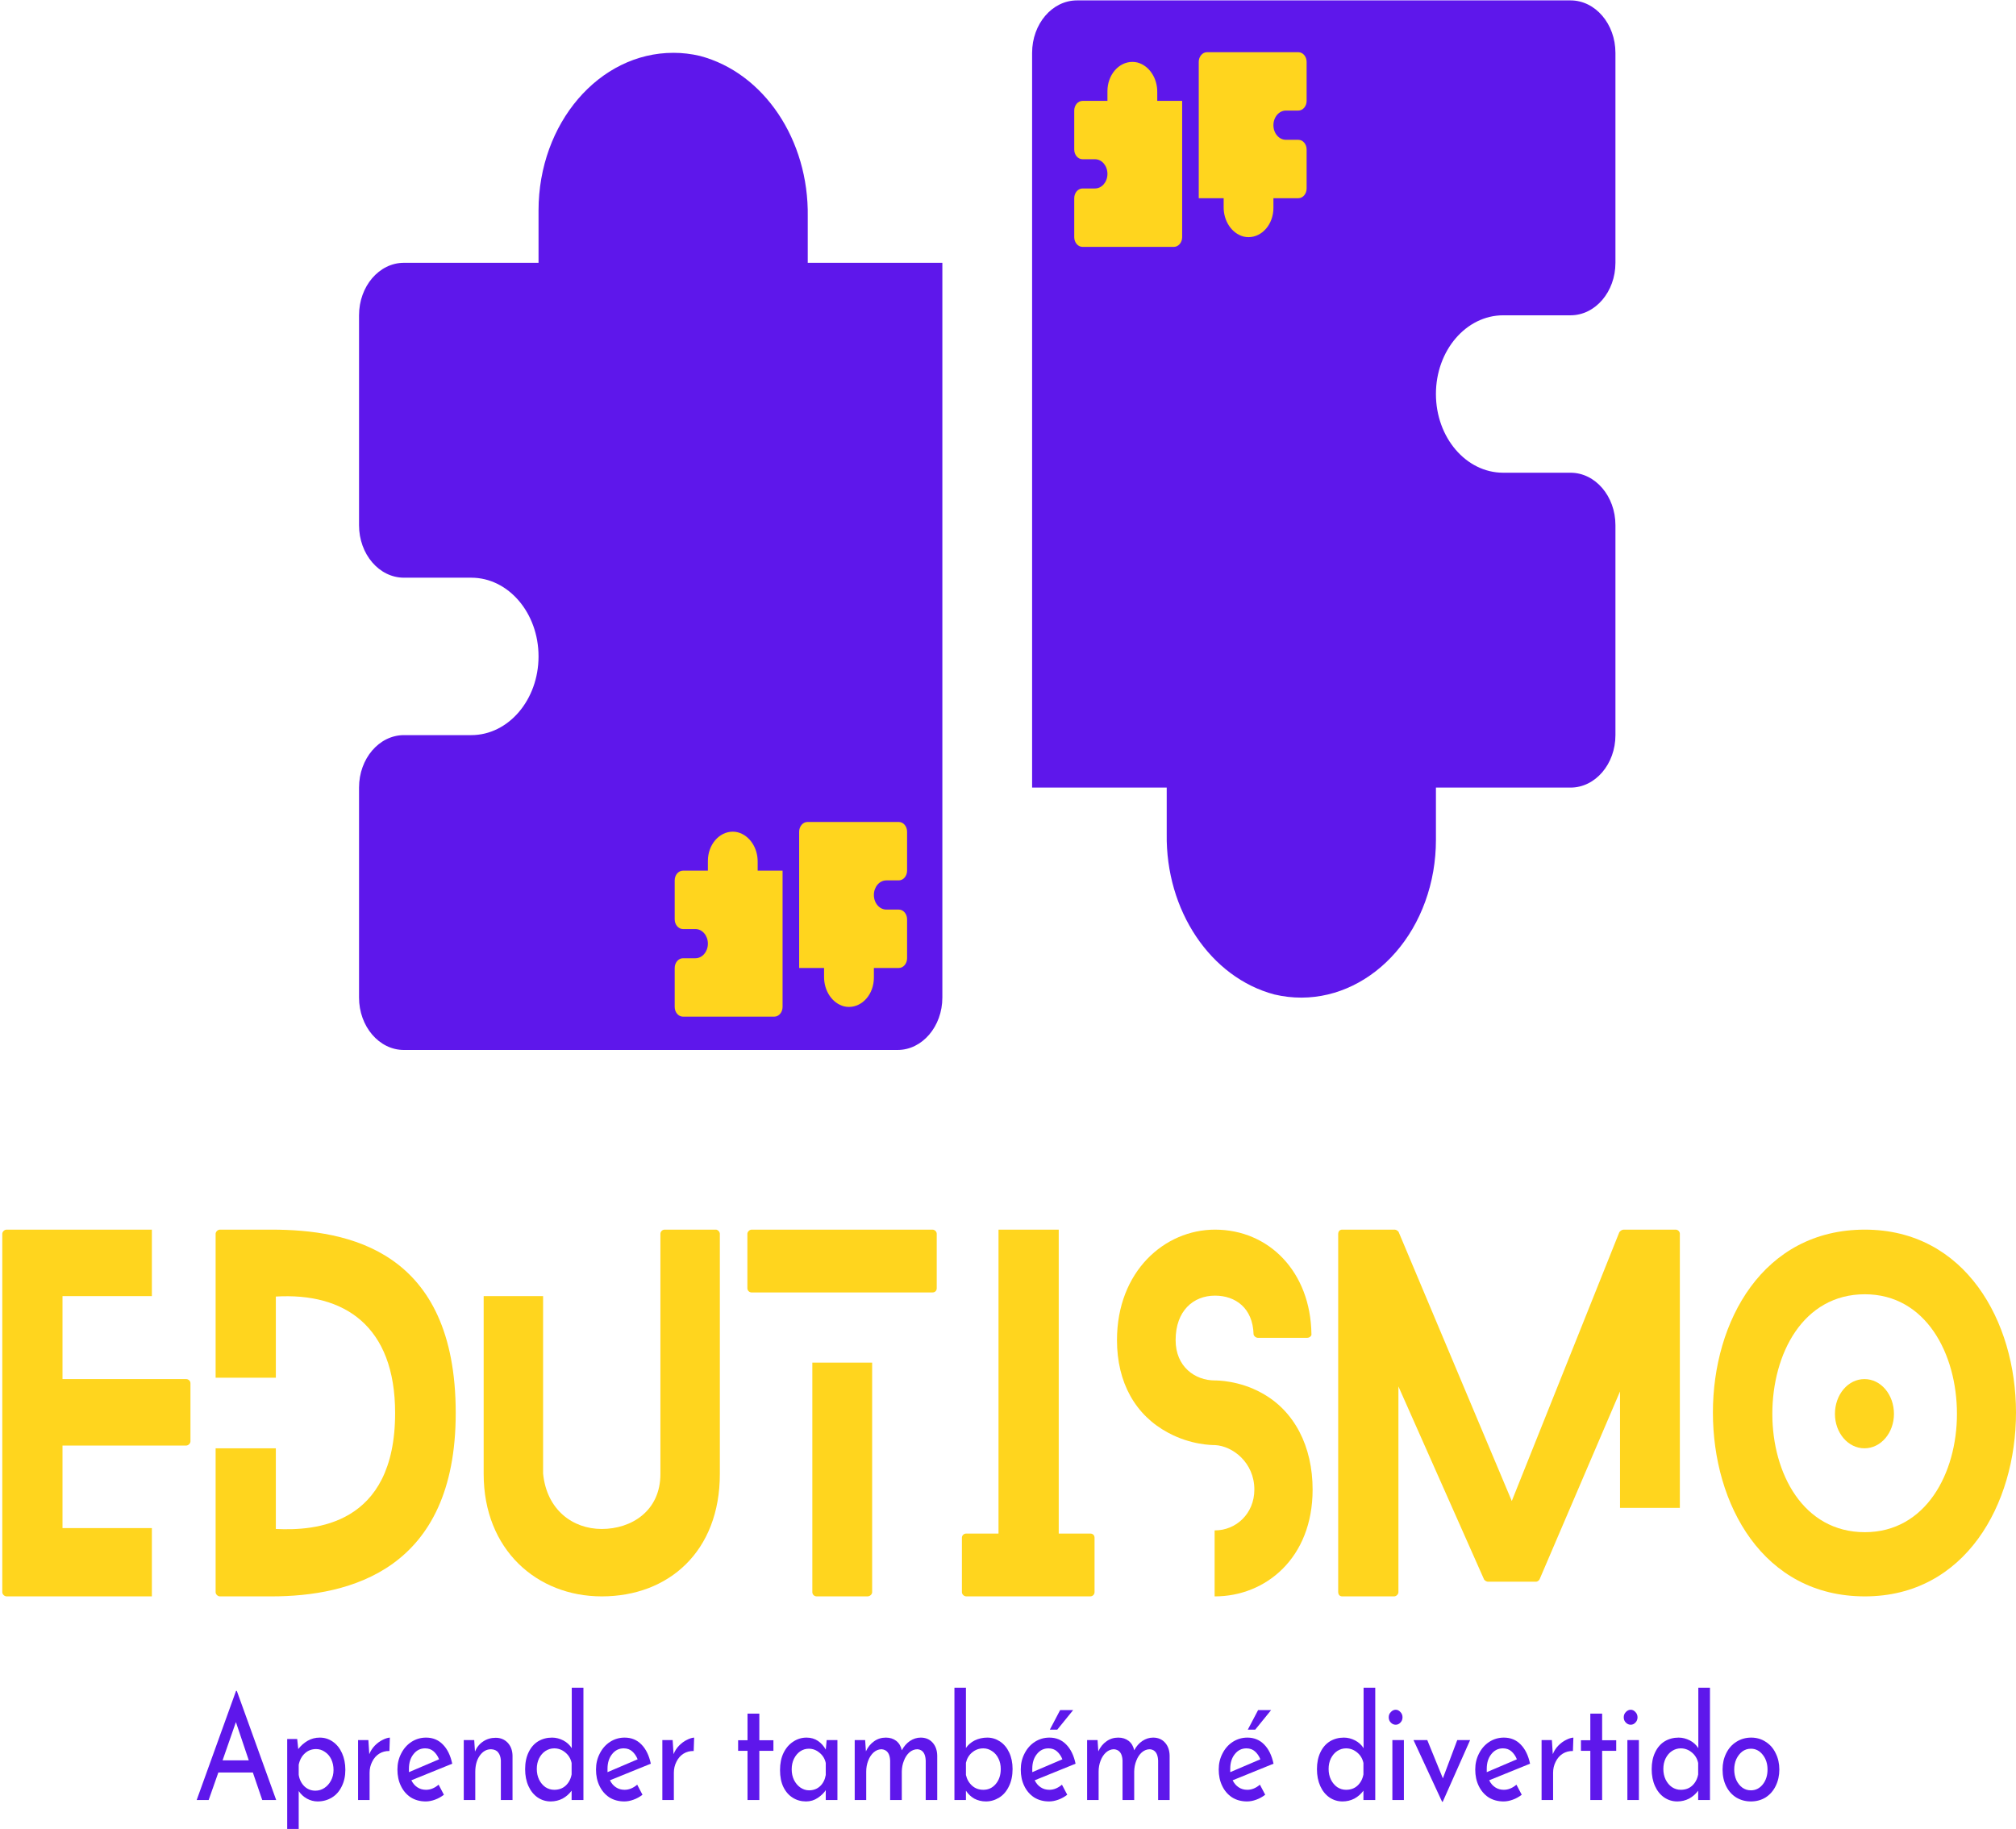 <svg width="237" height="215" viewBox="0 0 237 215" fill="none" xmlns="http://www.w3.org/2000/svg">
<g clip-path="url(#clip0_366_146)">
<path d="M110.783 117.263C110.783 120.667 108.42 123.43 105.51 123.43H47.486C44.571 123.43 42.208 120.667 42.208 117.263V92.584C42.208 89.179 44.571 86.417 47.486 86.417H55.398C59.768 86.417 63.31 82.276 63.31 77.161C63.31 72.051 59.768 67.91 55.398 67.91H47.486C44.571 67.91 42.208 65.148 42.208 61.738V37.065C42.208 33.655 44.571 30.893 47.486 30.893H63.31V24.726C63.319 14.49 70.426 6.198 79.179 6.209C80.225 6.209 81.27 6.333 82.298 6.577C89.81 8.567 95.097 16.449 94.959 25.456V30.893H110.783V117.263ZM176.72 37.065H184.632C187.547 37.065 189.91 34.303 189.91 30.893V6.219C189.91 2.809 187.547 0.047 184.632 0.047H126.608C123.697 0.047 121.334 2.809 121.334 6.219V92.584H137.159V98.025C137.021 107.033 142.307 114.915 149.819 116.905C158.399 118.931 166.76 112.438 168.496 102.405C168.701 101.202 168.807 99.979 168.807 98.756V92.584H184.632C187.547 92.584 189.91 89.822 189.91 86.417V61.738C189.91 58.334 187.547 55.571 184.632 55.571H176.72C172.35 55.571 168.807 51.431 168.807 46.315C168.807 41.206 172.35 37.065 176.72 37.065Z" fill="#5E17EB"/>
<path d="M17.855 179.634H7.348V169.932H21.878C22.158 169.932 22.39 169.663 22.39 169.445V162.604C22.39 162.335 22.158 162.117 21.878 162.117H7.348V152.364H17.855V144.549H0.776C0.5 144.549 0.268 144.818 0.268 145.036V187.174C0.268 187.392 0.5 187.661 0.776 187.661H17.855V179.634Z" fill="#FFD51E"/>
<path d="M31.921 144.549H25.855C25.579 144.549 25.348 144.818 25.348 145.036V161.956H32.428V152.415C40.478 151.934 46.45 155.867 46.45 166.107C46.45 179.416 36.918 179.955 32.428 179.737V170.253H25.348V187.174C25.348 187.392 25.579 187.661 25.855 187.661H31.921C41.128 187.661 53.575 184.536 53.575 166.107C53.575 146.974 40.941 144.549 31.921 144.549Z" fill="#FFD51E"/>
<path d="M84.161 144.549H78.144C77.824 144.549 77.637 144.818 77.637 145.036V173.275C77.637 177.638 74.215 179.737 70.744 179.737C67.317 179.737 64.264 177.478 63.846 173.218V152.364H56.86V173.275C56.86 182.163 63.108 187.661 70.744 187.661C78.607 187.661 84.624 182.38 84.624 173.275V145.036C84.624 144.818 84.392 144.549 84.161 144.549Z" fill="#FFD51E"/>
<path d="M95.498 160.179V187.174C95.498 187.392 95.681 187.661 96.006 187.661H101.978C102.298 187.661 102.529 187.392 102.529 187.174V160.179H95.498ZM88.369 151.934H109.609C109.934 151.934 110.121 151.716 110.121 151.446V145.036C110.121 144.818 109.934 144.549 109.609 144.549H88.369C88.094 144.549 87.862 144.818 87.862 145.036V151.446C87.862 151.716 88.094 151.934 88.369 151.934Z" fill="#FFD51E"/>
<path d="M128.166 180.276H124.464V144.549H117.384V180.276H113.588C113.312 180.276 113.081 180.494 113.081 180.763V187.174C113.081 187.392 113.312 187.661 113.588 187.661H128.166C128.491 187.661 128.674 187.392 128.674 187.174V180.763C128.674 180.494 128.491 180.276 128.166 180.276Z" fill="#FFD51E"/>
<path d="M148.294 163.734C145.659 162.278 143.065 162.278 142.833 162.278C140.475 162.278 138.205 160.661 138.205 157.536C138.205 154.089 140.288 152.307 142.833 152.307C145.241 152.307 147.279 153.763 147.368 156.836C147.368 156.997 147.599 157.266 147.88 157.266H153.665C153.985 157.266 154.217 156.997 154.172 156.836C154.079 149.508 149.175 144.549 142.833 144.549C136.91 144.549 131.312 149.451 131.312 157.536C131.312 162.547 133.488 166.377 137.329 168.424C140.012 169.875 142.508 169.875 142.833 169.875C144.916 169.984 147.461 171.927 147.461 175.104C147.461 177.96 145.285 179.903 142.833 179.903C142.833 179.903 142.833 179.903 142.789 179.903V187.661C142.833 187.661 142.833 187.661 142.833 187.661C148.756 187.661 154.31 183.189 154.31 175.104C154.31 170.041 152.183 165.838 148.294 163.734Z" fill="#FFD51E"/>
<path d="M190.448 177.26H197.483V145.036C197.483 144.818 197.297 144.549 196.976 144.549H190.866C190.679 144.549 190.448 144.709 190.359 144.87L177.725 176.452L164.442 144.87C164.397 144.709 164.121 144.549 163.979 144.549H157.78C157.455 144.549 157.317 144.818 157.317 145.036V187.174C157.317 187.392 157.455 187.661 157.78 187.661H163.89C164.166 187.661 164.397 187.392 164.397 187.174V162.977L174.441 185.614C174.486 185.775 174.761 185.935 174.904 185.935H180.596C180.733 185.935 180.965 185.775 181.009 185.614L190.448 163.573V177.26Z" fill="#FFD51E"/>
<path d="M222.653 166.211C222.653 163.952 221.127 162.117 219.186 162.117C217.242 162.117 215.715 163.952 215.715 166.211C215.715 168.424 217.242 170.253 219.186 170.253C221.127 170.253 222.653 168.424 222.653 166.211ZM237 166.05C237 155.328 231.032 144.549 219.231 144.549C207.247 144.549 201.368 155.328 201.368 166.05C201.368 176.83 207.247 187.661 219.231 187.661C231.032 187.661 237 176.83 237 166.05ZM230.058 166.211C230.058 173.166 226.404 180.115 219.231 180.115C211.964 180.115 208.355 173.166 208.355 166.211C208.355 159.153 211.964 152.146 219.231 152.146C226.404 152.146 230.058 159.153 230.058 166.211Z" fill="#FFD51E"/>
<path d="M29.726 208.366H25.668L24.529 211.6H23.122L27.75 198.769H27.839L32.468 211.6H30.83L29.726 208.366ZM29.246 206.936L27.733 202.438L26.166 206.936H29.246Z" fill="#5E17EB"/>
<path d="M37.59 204.262C38.16 204.262 38.667 204.423 39.121 204.739C39.584 205.06 39.944 205.506 40.207 206.086C40.465 206.656 40.599 207.309 40.599 208.055C40.599 208.791 40.456 209.439 40.171 210.004C39.895 210.574 39.513 211.009 39.014 211.31C38.516 211.611 37.955 211.766 37.341 211.766C36.901 211.766 36.478 211.652 36.077 211.434C35.686 211.217 35.365 210.916 35.116 210.543V215H33.763V204.428H34.938L35.063 205.609C35.37 205.21 35.739 204.884 36.166 204.635C36.602 204.386 37.078 204.262 37.59 204.262ZM37.074 210.502C37.452 210.502 37.804 210.398 38.124 210.191C38.453 209.973 38.716 209.683 38.907 209.32C39.108 208.947 39.21 208.532 39.21 208.076C39.21 207.61 39.121 207.185 38.943 206.812C38.765 206.439 38.516 206.148 38.195 205.941C37.884 205.723 37.541 205.609 37.163 205.609C36.651 205.609 36.211 205.775 35.846 206.107C35.477 206.439 35.232 206.889 35.116 207.454V208.636C35.196 209.175 35.419 209.626 35.775 209.983C36.139 210.331 36.576 210.502 37.074 210.502Z" fill="#5E17EB"/>
<path d="M43.413 206.211C43.564 205.827 43.786 205.485 44.071 205.195C44.356 204.905 44.659 204.687 44.979 204.531C45.299 204.366 45.584 204.278 45.833 204.262L45.78 205.837C45.34 205.827 44.943 205.931 44.587 206.148C44.231 206.371 43.951 206.687 43.751 207.102C43.546 207.506 43.448 207.931 43.448 208.387V211.6H42.095V204.552H43.306L43.413 206.211Z" fill="#5E17EB"/>
<path d="M50.086 210.398C50.593 210.398 51.087 210.201 51.563 209.797L52.186 210.978C51.866 211.227 51.514 211.424 51.136 211.559C50.767 211.694 50.406 211.766 50.05 211.766C49.383 211.766 48.795 211.605 48.288 211.289C47.789 210.958 47.402 210.512 47.131 209.942C46.855 209.377 46.721 208.734 46.721 208.014C46.721 207.325 46.868 206.698 47.166 206.128C47.46 205.547 47.865 205.091 48.377 204.759C48.898 204.428 49.467 204.262 50.086 204.262C50.878 204.262 51.536 204.531 52.062 205.07C52.596 205.609 52.96 206.366 53.165 207.33L48.359 209.279C48.537 209.641 48.773 209.916 49.071 210.108C49.365 210.305 49.703 210.398 50.086 210.398ZM49.979 205.526C49.418 205.526 48.964 205.754 48.608 206.211C48.252 206.656 48.074 207.226 48.074 207.931C48.074 208.112 48.074 208.242 48.074 208.325L51.617 206.812C51.461 206.428 51.247 206.117 50.976 205.879C50.713 205.646 50.379 205.526 49.979 205.526Z" fill="#5E17EB"/>
<path d="M58.276 204.283C58.846 204.283 59.313 204.48 59.683 204.863C60.047 205.252 60.239 205.755 60.252 206.376V211.6H58.882V206.936C58.855 206.537 58.748 206.226 58.561 206.003C58.383 205.77 58.103 205.646 57.724 205.63C57.191 205.63 56.745 205.889 56.389 206.397C56.042 206.895 55.873 207.532 55.873 208.304V211.6H54.52V204.552H55.749L55.838 205.9C56.051 205.392 56.372 204.998 56.799 204.718C57.226 204.428 57.716 204.283 58.276 204.283Z" fill="#5E17EB"/>
<path d="M68.587 198.396V211.601H67.199V210.502C66.914 210.891 66.558 211.201 66.131 211.435C65.704 211.652 65.241 211.766 64.742 211.766C64.173 211.766 63.656 211.606 63.194 211.29C62.74 210.973 62.384 210.533 62.126 209.963C61.863 209.382 61.734 208.719 61.734 207.973C61.734 207.216 61.867 206.553 62.143 205.983C62.415 205.418 62.789 204.988 63.265 204.698C63.75 204.407 64.297 204.262 64.902 204.262C65.352 204.262 65.793 204.376 66.22 204.594C66.647 204.817 66.976 205.123 67.216 205.506V198.396H68.587ZM65.152 210.398C65.686 210.398 66.131 210.243 66.487 209.921C66.852 209.59 67.092 209.149 67.199 208.595V207.247C67.092 206.739 66.843 206.325 66.451 206.004C66.068 205.687 65.637 205.527 65.152 205.527C64.782 205.527 64.44 205.63 64.119 205.838C63.808 206.045 63.559 206.335 63.372 206.708C63.194 207.071 63.105 207.486 63.105 207.952C63.105 208.408 63.194 208.823 63.372 209.196C63.559 209.569 63.808 209.87 64.119 210.087C64.44 210.295 64.782 210.398 65.152 210.398Z" fill="#5E17EB"/>
<path d="M73.43 210.398C73.938 210.398 74.432 210.201 74.908 209.797L75.531 210.978C75.21 211.227 74.859 211.424 74.481 211.559C74.111 211.694 73.751 211.766 73.395 211.766C72.727 211.766 72.14 211.605 71.633 211.289C71.134 210.958 70.747 210.512 70.476 209.942C70.2 209.377 70.066 208.734 70.066 208.014C70.066 207.325 70.213 206.698 70.511 206.128C70.805 205.547 71.21 205.091 71.722 204.759C72.242 204.428 72.812 204.262 73.43 204.262C74.223 204.262 74.881 204.531 75.406 205.07C75.94 205.609 76.305 206.366 76.51 207.33L71.704 209.279C71.882 209.641 72.118 209.916 72.416 210.108C72.71 210.305 73.048 210.398 73.43 210.398ZM73.324 205.526C72.763 205.526 72.309 205.754 71.953 206.211C71.597 206.656 71.419 207.226 71.419 207.931C71.419 208.112 71.419 208.242 71.419 208.325L74.961 206.812C74.805 206.428 74.592 206.117 74.32 205.879C74.058 205.646 73.724 205.526 73.324 205.526Z" fill="#5E17EB"/>
<path d="M79.183 206.211C79.334 205.827 79.556 205.485 79.841 205.195C80.126 204.905 80.428 204.687 80.749 204.531C81.069 204.366 81.354 204.278 81.603 204.262L81.55 205.837C81.109 205.827 80.713 205.931 80.357 206.148C80.001 206.371 79.721 206.687 79.521 207.102C79.316 207.506 79.218 207.931 79.218 208.387V211.6H77.865V204.552H79.076L79.183 206.211Z" fill="#5E17EB"/>
<path d="M89.266 201.443V204.573H90.922V205.817H89.266V211.6H87.878V205.817H86.774V204.573H87.878V201.443H89.266Z" fill="#5E17EB"/>
<path d="M98.447 204.552V211.6H97.076V210.439C96.862 210.771 96.546 211.077 96.133 211.352C95.728 211.626 95.269 211.766 94.762 211.766C94.179 211.766 93.658 211.621 93.196 211.331C92.733 211.041 92.363 210.621 92.092 210.066C91.829 209.517 91.7 208.854 91.7 208.076C91.7 207.304 91.834 206.636 92.11 206.065C92.395 205.485 92.773 205.045 93.249 204.739C93.721 204.423 94.246 204.262 94.815 204.262C95.336 204.262 95.785 204.397 96.168 204.656C96.546 204.92 96.849 205.257 97.076 205.672L97.183 204.552H98.447ZM95.118 210.46C95.616 210.46 96.044 210.305 96.4 209.983C96.756 209.652 96.978 209.211 97.076 208.657V207.247C96.969 206.75 96.725 206.35 96.346 206.045C95.977 205.729 95.554 205.568 95.082 205.568C94.713 205.568 94.375 205.672 94.068 205.879C93.77 206.086 93.525 206.376 93.338 206.75C93.16 207.112 93.071 207.527 93.071 207.993C93.071 208.449 93.16 208.864 93.338 209.237C93.525 209.61 93.774 209.911 94.086 210.128C94.406 210.351 94.749 210.46 95.118 210.46Z" fill="#5E17EB"/>
<path d="M108.24 204.262C108.818 204.262 109.281 204.459 109.628 204.842C109.984 205.231 110.167 205.744 110.18 206.376V211.6H108.827V206.957C108.792 206.128 108.471 205.687 107.866 205.63C107.51 205.63 107.19 205.754 106.905 206.003C106.629 206.252 106.415 206.579 106.264 206.978C106.108 207.366 106.024 207.786 106.015 208.242V211.6H104.644V206.957C104.609 206.128 104.275 205.687 103.647 205.63C103.3 205.63 102.989 205.754 102.704 206.003C102.428 206.252 102.214 206.579 102.063 206.978C101.907 207.382 101.832 207.807 101.832 208.263V211.6H100.479V204.552H101.707L101.796 205.879C102.032 205.371 102.352 204.977 102.757 204.697C103.158 204.407 103.621 204.262 104.146 204.262C104.631 204.262 105.04 204.397 105.374 204.656C105.703 204.92 105.917 205.288 106.015 205.754C106.264 205.288 106.584 204.92 106.976 204.656C107.368 204.397 107.786 204.262 108.24 204.262Z" fill="#5E17EB"/>
<path d="M116.065 204.262C116.608 204.262 117.107 204.418 117.56 204.718C118.023 205.024 118.384 205.459 118.646 206.024C118.904 206.579 119.038 207.221 119.038 207.952C119.038 208.729 118.895 209.403 118.611 209.984C118.335 210.564 117.956 211.01 117.471 211.31C116.982 211.611 116.461 211.766 115.905 211.766C115.407 211.766 114.948 211.652 114.534 211.435C114.129 211.201 113.805 210.891 113.555 210.502V211.601H112.203V198.396H113.555V205.485C113.805 205.112 114.147 204.817 114.588 204.594C115.037 204.376 115.531 204.262 116.065 204.262ZM115.602 210.398C116.194 210.398 116.679 210.17 117.062 209.714C117.454 209.248 117.649 208.657 117.649 207.952C117.649 207.496 117.56 207.092 117.382 206.729C117.204 206.356 116.955 206.066 116.635 205.858C116.323 205.641 115.981 205.527 115.602 205.527C115.104 205.527 114.663 205.687 114.285 206.004C113.916 206.309 113.671 206.719 113.555 207.227V208.657C113.671 209.17 113.916 209.59 114.285 209.921C114.65 210.243 115.091 210.398 115.602 210.398Z" fill="#5E17EB"/>
<path d="M123.365 210.398C123.872 210.398 124.366 210.201 124.842 209.797L125.465 210.979C125.145 211.227 124.794 211.424 124.415 211.559C124.046 211.694 123.685 211.766 123.329 211.766C122.662 211.766 122.075 211.606 121.567 211.289C121.069 210.958 120.682 210.512 120.41 209.942C120.134 209.377 120.001 208.735 120.001 208.014C120.001 207.325 120.148 206.698 120.446 206.128C120.74 205.547 121.144 205.091 121.656 204.76C122.177 204.428 122.746 204.262 123.365 204.262C124.157 204.262 124.816 204.532 125.341 205.071C125.875 205.61 126.24 206.366 126.444 207.33L121.638 209.279C121.816 209.641 122.052 209.916 122.35 210.108C122.644 210.305 122.982 210.398 123.365 210.398ZM123.258 205.527C122.698 205.527 122.244 205.755 121.888 206.211C121.532 206.656 121.354 207.226 121.354 207.931C121.354 208.113 121.354 208.242 121.354 208.325L124.896 206.812C124.74 206.428 124.527 206.117 124.255 205.879C123.992 205.646 123.659 205.527 123.258 205.527ZM124.291 203.329H123.418L124.629 201.028H126.16L124.291 203.329Z" fill="#5E17EB"/>
<path d="M135.561 204.262C136.139 204.262 136.602 204.459 136.949 204.842C137.305 205.231 137.488 205.744 137.501 206.376V211.6H136.148V206.957C136.113 206.128 135.792 205.687 135.187 205.63C134.831 205.63 134.511 205.754 134.226 206.003C133.95 206.252 133.736 206.579 133.585 206.978C133.429 207.366 133.345 207.786 133.336 208.242V211.6H131.965V206.957C131.93 206.128 131.596 205.687 130.968 205.63C130.621 205.63 130.31 205.754 130.025 206.003C129.749 206.252 129.535 206.579 129.384 206.978C129.228 207.382 129.153 207.807 129.153 208.263V211.6H127.8V204.552H129.028L129.117 205.879C129.353 205.371 129.673 204.977 130.078 204.697C130.479 204.407 130.942 204.262 131.467 204.262C131.952 204.262 132.361 204.397 132.695 204.656C133.024 204.92 133.238 205.288 133.336 205.754C133.585 205.288 133.905 204.92 134.297 204.656C134.689 204.397 135.107 204.262 135.561 204.262Z" fill="#5E17EB"/>
<path d="M146.637 210.398C147.144 210.398 147.638 210.201 148.114 209.797L148.737 210.979C148.417 211.227 148.065 211.424 147.687 211.559C147.318 211.694 146.957 211.766 146.601 211.766C145.934 211.766 145.346 211.606 144.839 211.289C144.341 210.958 143.953 210.512 143.682 209.942C143.406 209.377 143.272 208.735 143.272 208.014C143.272 207.325 143.419 206.698 143.717 206.128C144.011 205.547 144.416 205.091 144.928 204.76C145.449 204.428 146.018 204.262 146.637 204.262C147.429 204.262 148.087 204.532 148.613 205.071C149.147 205.61 149.511 206.366 149.716 207.33L144.91 209.279C145.088 209.641 145.324 209.916 145.622 210.108C145.916 210.305 146.254 210.398 146.637 210.398ZM146.53 205.527C145.969 205.527 145.515 205.755 145.159 206.211C144.803 206.656 144.625 207.226 144.625 207.931C144.625 208.113 144.625 208.242 144.625 208.325L148.168 206.812C148.012 206.428 147.798 206.117 147.527 205.879C147.264 205.646 146.93 205.527 146.53 205.527ZM147.562 203.329H146.69L147.901 201.028H149.431L147.562 203.329Z" fill="#5E17EB"/>
<path d="M161.674 198.396V211.601H160.285V210.502C160 210.891 159.644 211.201 159.217 211.435C158.79 211.652 158.327 211.766 157.829 211.766C157.259 211.766 156.743 211.606 156.28 211.29C155.826 210.973 155.47 210.533 155.212 209.963C154.95 209.382 154.82 208.719 154.82 207.973C154.82 207.216 154.954 206.553 155.23 205.983C155.501 205.418 155.875 204.988 156.351 204.698C156.836 204.407 157.384 204.262 157.989 204.262C158.438 204.262 158.879 204.376 159.306 204.594C159.733 204.817 160.063 205.123 160.303 205.506V198.396H161.674ZM158.238 210.398C158.772 210.398 159.217 210.243 159.573 209.921C159.938 209.59 160.178 209.149 160.285 208.595V207.247C160.178 206.739 159.929 206.325 159.538 206.004C159.155 205.687 158.723 205.527 158.238 205.527C157.869 205.527 157.526 205.63 157.206 205.838C156.894 206.045 156.645 206.335 156.458 206.708C156.28 207.071 156.191 207.486 156.191 207.952C156.191 208.408 156.28 208.823 156.458 209.196C156.645 209.569 156.894 209.87 157.206 210.087C157.526 210.295 157.869 210.398 158.238 210.398Z" fill="#5E17EB"/>
<path d="M165.04 204.552V211.6H163.687V204.552H165.04ZM163.259 201.878C163.259 201.629 163.34 201.422 163.509 201.256C163.673 201.08 163.865 200.987 164.078 200.987C164.292 200.987 164.474 201.08 164.63 201.256C164.795 201.422 164.879 201.629 164.879 201.878C164.879 202.127 164.795 202.334 164.63 202.5C164.474 202.666 164.292 202.749 164.078 202.749C163.865 202.749 163.673 202.666 163.509 202.5C163.34 202.334 163.259 202.127 163.259 201.878Z" fill="#5E17EB"/>
<path d="M172.827 204.552L169.606 211.808H169.534L166.17 204.552H167.79L169.623 209.051L171.314 204.552H172.827Z" fill="#5E17EB"/>
<path d="M176.793 210.398C177.3 210.398 177.794 210.201 178.271 209.797L178.894 210.978C178.573 211.227 178.222 211.424 177.843 211.559C177.474 211.694 177.114 211.766 176.758 211.766C176.09 211.766 175.503 211.605 174.995 211.289C174.497 210.958 174.11 210.512 173.838 209.942C173.562 209.377 173.429 208.734 173.429 208.014C173.429 207.325 173.576 206.698 173.874 206.128C174.168 205.547 174.573 205.091 175.084 204.759C175.605 204.428 176.175 204.262 176.793 204.262C177.585 204.262 178.244 204.531 178.769 205.07C179.303 205.609 179.668 206.366 179.873 207.33L175.067 209.279C175.245 209.641 175.48 209.916 175.779 210.108C176.072 210.305 176.41 210.398 176.793 210.398ZM176.686 205.526C176.126 205.526 175.672 205.754 175.316 206.211C174.96 206.656 174.782 207.226 174.782 207.931C174.782 208.112 174.782 208.242 174.782 208.325L178.324 206.812C178.168 206.428 177.955 206.117 177.683 205.879C177.421 205.646 177.087 205.526 176.686 205.526Z" fill="#5E17EB"/>
<path d="M182.545 206.211C182.696 205.827 182.919 205.485 183.204 205.195C183.489 204.905 183.791 204.687 184.112 204.531C184.432 204.366 184.717 204.278 184.966 204.262L184.913 205.837C184.472 205.827 184.076 205.931 183.72 206.148C183.364 206.371 183.084 206.687 182.883 207.102C182.679 207.506 182.581 207.931 182.581 208.387V211.6H181.228V204.552H182.438L182.545 206.211Z" fill="#5E17EB"/>
<path d="M188.346 201.443V204.573H190.001V205.817H188.346V211.6H186.958V205.817H185.854V204.573H186.958V201.443H188.346Z" fill="#5E17EB"/>
<path d="M192.667 204.552V211.6H191.314V204.552H192.667ZM190.887 201.878C190.887 201.629 190.967 201.422 191.136 201.256C191.301 201.08 191.492 200.987 191.706 200.987C191.919 200.987 192.102 201.08 192.258 201.256C192.422 201.422 192.507 201.629 192.507 201.878C192.507 202.127 192.422 202.334 192.258 202.5C192.102 202.666 191.919 202.749 191.706 202.749C191.492 202.749 191.301 202.666 191.136 202.5C190.967 202.334 190.887 202.127 190.887 201.878Z" fill="#5E17EB"/>
<path d="M201.024 198.396V211.601H199.636V210.502C199.351 210.891 198.995 211.201 198.568 211.435C198.141 211.652 197.678 211.766 197.18 211.766C196.61 211.766 196.094 211.606 195.631 211.29C195.177 210.973 194.821 210.533 194.563 209.963C194.3 209.382 194.171 208.719 194.171 207.973C194.171 207.216 194.305 206.553 194.581 205.983C194.852 205.418 195.226 204.988 195.702 204.698C196.187 204.407 196.735 204.262 197.34 204.262C197.789 204.262 198.23 204.376 198.657 204.594C199.084 204.817 199.413 205.123 199.654 205.506V198.396H201.024ZM197.589 210.398C198.123 210.398 198.568 210.243 198.924 209.921C199.289 209.59 199.529 209.149 199.636 208.595V207.247C199.529 206.739 199.28 206.325 198.888 206.004C198.506 205.687 198.074 205.527 197.589 205.527C197.22 205.527 196.877 205.63 196.557 205.838C196.245 206.045 195.996 206.335 195.809 206.708C195.631 207.071 195.542 207.486 195.542 207.952C195.542 208.408 195.631 208.823 195.809 209.196C195.996 209.569 196.245 209.87 196.557 210.087C196.877 210.295 197.22 210.398 197.589 210.398Z" fill="#5E17EB"/>
<path d="M202.504 208.014C202.504 207.309 202.646 206.677 202.931 206.107C203.216 205.526 203.612 205.081 204.123 204.759C204.644 204.428 205.227 204.262 205.868 204.262C206.509 204.262 207.078 204.428 207.577 204.759C208.084 205.081 208.476 205.526 208.751 206.107C209.036 206.677 209.179 207.309 209.179 208.014C209.179 208.719 209.036 209.361 208.751 209.942C208.476 210.512 208.084 210.958 207.577 211.289C207.065 211.605 206.482 211.766 205.832 211.766C205.2 211.766 204.631 211.611 204.123 211.31C203.612 210.994 203.216 210.553 202.931 209.983C202.646 209.418 202.504 208.76 202.504 208.014ZM203.874 208.014C203.874 208.46 203.954 208.874 204.123 209.258C204.301 209.631 204.537 209.932 204.835 210.149C205.129 210.356 205.463 210.46 205.832 210.46C206.388 210.46 206.851 210.232 207.221 209.776C207.599 209.31 207.79 208.719 207.79 208.014C207.79 207.325 207.599 206.744 207.221 206.273C206.851 205.806 206.388 205.568 205.832 205.568C205.45 205.568 205.111 205.682 204.818 205.9C204.533 206.122 204.301 206.418 204.123 206.791C203.954 207.164 203.874 207.574 203.874 208.014Z" fill="#5E17EB"/>
<path d="M91.999 118.366C91.999 118.999 91.563 119.512 91.025 119.512H80.291C79.753 119.512 79.317 118.999 79.317 118.366V113.79C79.317 113.158 79.753 112.645 80.291 112.645H81.755C82.561 112.645 83.219 111.878 83.219 110.93C83.219 109.981 82.561 109.214 81.755 109.214H80.291C79.753 109.214 79.317 108.701 79.317 108.069V103.493C79.317 102.861 79.753 102.348 80.291 102.348H83.219V101.202C83.219 99.305 84.532 97.766 86.152 97.766C86.348 97.766 86.539 97.792 86.731 97.839C88.119 98.207 89.098 99.668 89.071 101.337V102.348H91.999V118.366ZM104.197 103.493H105.661C106.2 103.493 106.636 102.98 106.636 102.348V97.772C106.636 97.139 106.2 96.626 105.661 96.626H94.928C94.389 96.626 93.949 97.139 93.949 97.772V113.79H96.877V114.801C96.855 116.47 97.829 117.931 99.218 118.299C100.806 118.677 102.355 117.475 102.675 115.609C102.711 115.387 102.733 115.164 102.733 114.936V113.79H105.661C106.2 113.79 106.636 113.277 106.636 112.645V108.069C106.636 107.437 106.2 106.924 105.661 106.924H104.197C103.387 106.924 102.733 106.157 102.733 105.208C102.733 104.26 103.387 103.493 104.197 103.493Z" fill="#FFD51E"/>
<path d="M138.974 27.876C138.974 28.509 138.534 29.022 137.995 29.022H127.266C126.723 29.022 126.287 28.509 126.287 27.876V23.3C126.287 22.668 126.723 22.155 127.266 22.155H128.726C129.536 22.155 130.19 21.388 130.19 20.44C130.19 19.491 129.536 18.719 128.726 18.719H127.266C126.723 18.719 126.287 18.211 126.287 17.579V12.998C126.287 12.371 126.723 11.858 127.266 11.858H130.19V10.712C130.194 8.81 131.507 7.276 133.127 7.276C133.318 7.276 133.514 7.302 133.705 7.344C135.094 7.712 136.073 9.178 136.046 10.847V11.858H138.974V27.876ZM151.167 12.998H152.632C153.17 12.998 153.606 12.49 153.606 11.858V7.276C153.606 6.649 153.17 6.136 152.632 6.136H141.898C141.36 6.136 140.923 6.649 140.923 7.276V23.3H143.852V24.306C143.825 25.98 144.804 27.441 146.192 27.809C147.781 28.187 149.325 26.98 149.646 25.119C149.686 24.897 149.703 24.669 149.703 24.441V23.3H152.632C153.17 23.3 153.606 22.787 153.606 22.155V17.579C153.606 16.947 153.17 16.434 152.632 16.434H151.167C150.362 16.434 149.703 15.667 149.703 14.718C149.703 13.77 150.362 12.998 151.167 12.998Z" fill="#FFD51E"/>
</g>
<defs>
<clipPath id="clip0_366_146">
<rect width="237" height="215" fill="white"/>
</clipPath>
</defs>
</svg>
